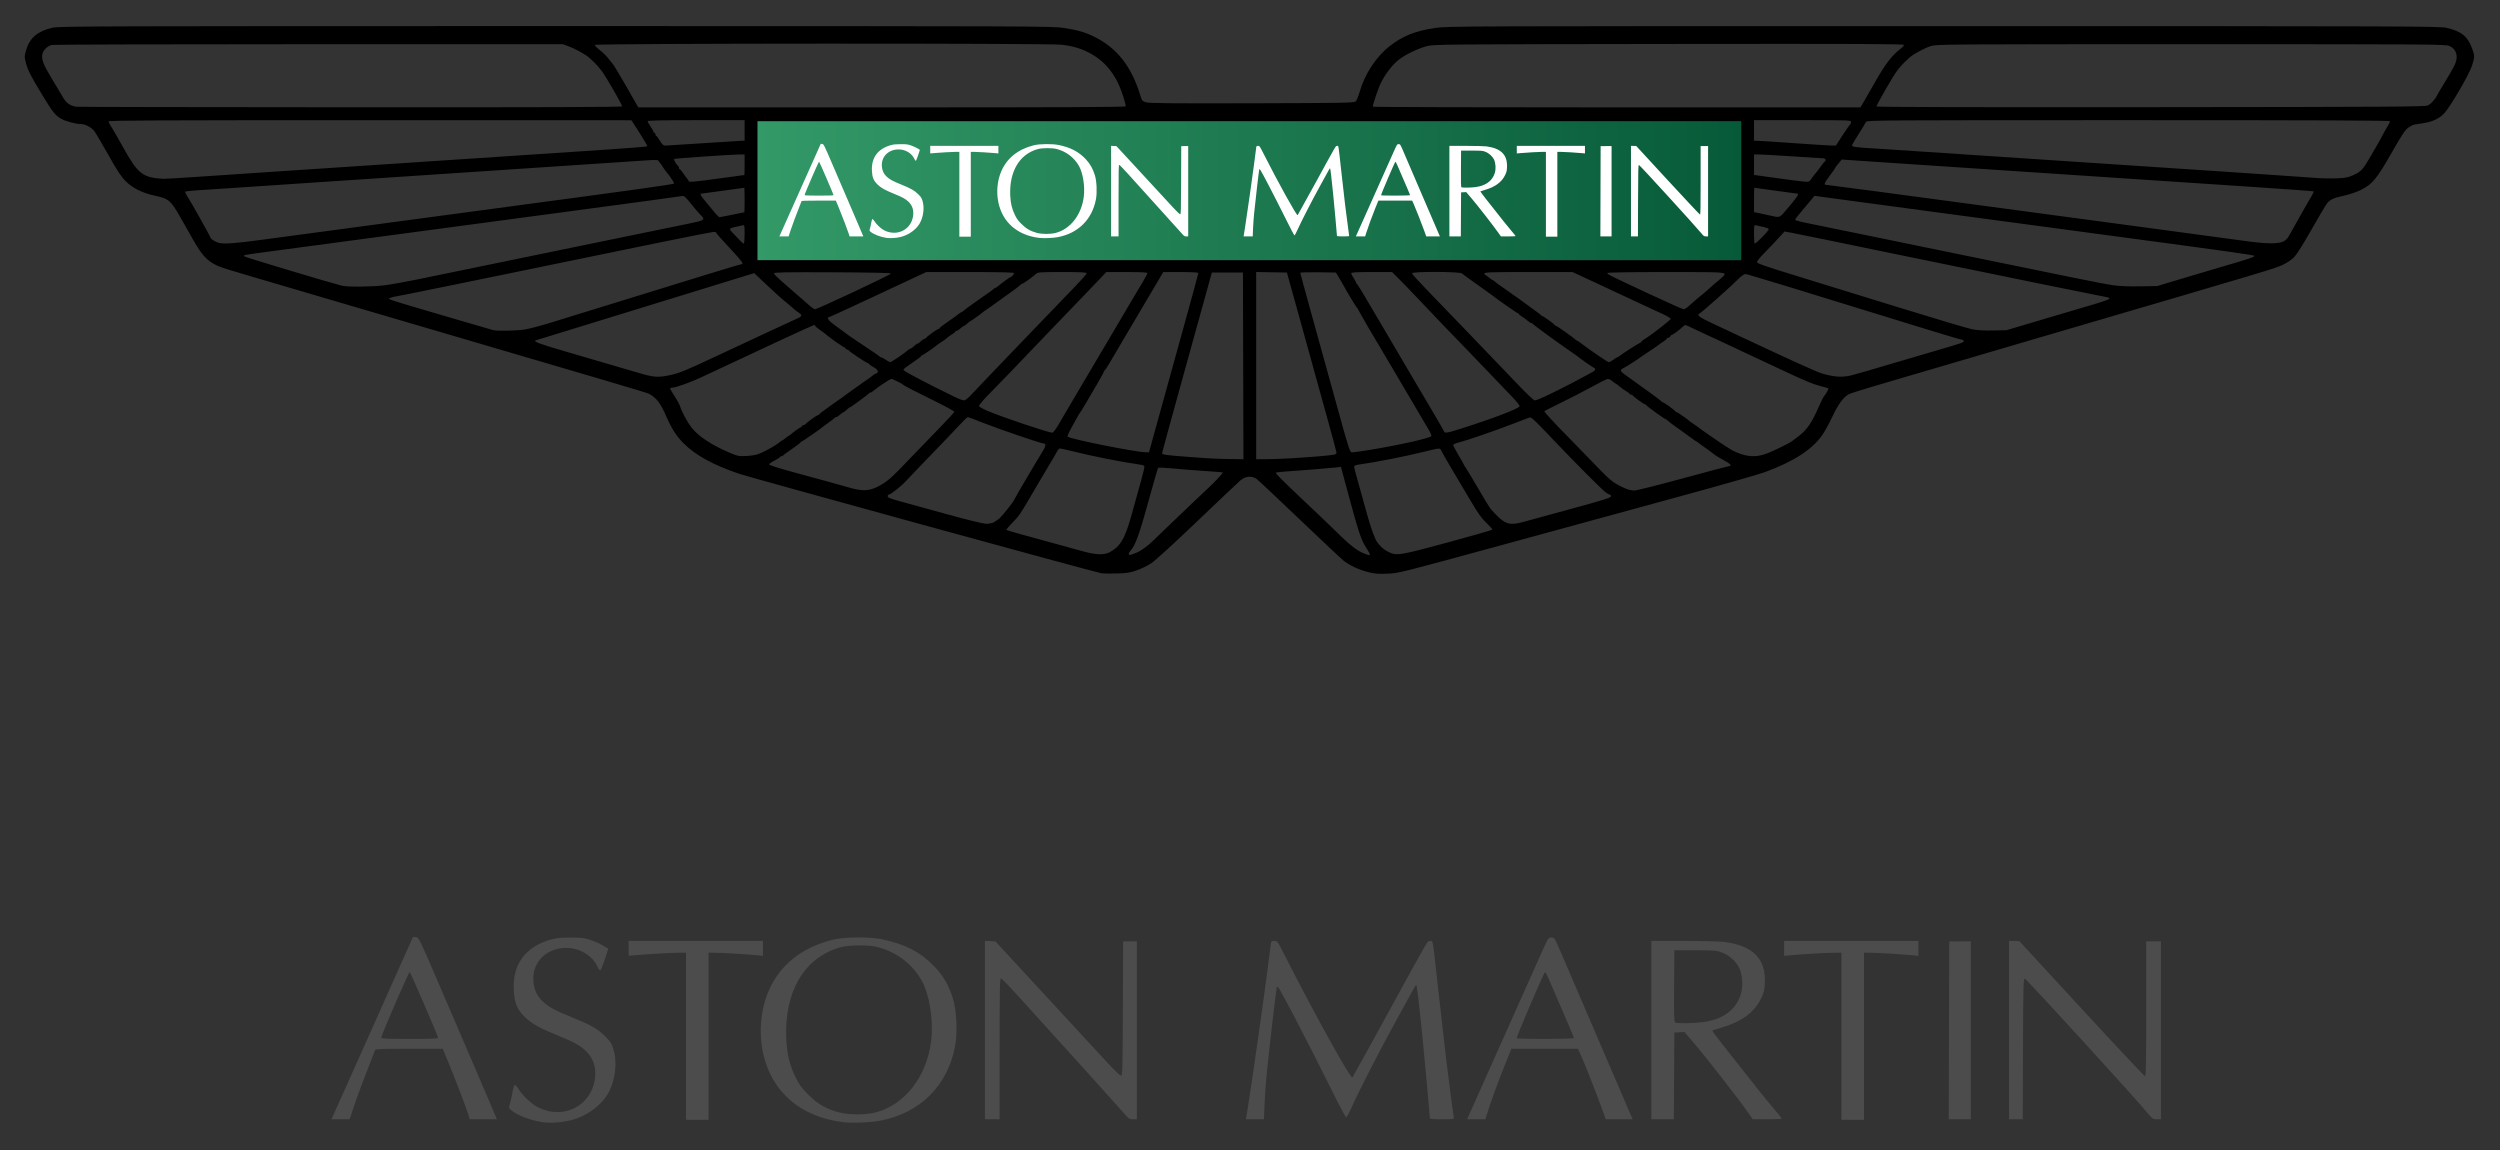 <?xml version="1.0" encoding="UTF-8" standalone="no"?>
<!-- Created with Inkscape (http://www.inkscape.org/) -->
<svg
   xmlns:dc="http://purl.org/dc/elements/1.1/"
   xmlns:cc="http://web.resource.org/cc/"
   xmlns:rdf="http://www.w3.org/1999/02/22-rdf-syntax-ns#"
   xmlns:svg="http://www.w3.org/2000/svg"
   xmlns="http://www.w3.org/2000/svg"
   xmlns:xlink="http://www.w3.org/1999/xlink"
   xmlns:sodipodi="http://sodipodi.sourceforge.net/DTD/sodipodi-0.dtd"
   xmlns:inkscape="http://www.inkscape.org/namespaces/inkscape"
   width="750"
   height="345"
   id="svg2"
   sodipodi:version="0.32"
   inkscape:version="0.44.1"
   sodipodi:docbase="C:\work"
   sodipodi:docname="astonmartinlogo.svg"
   version="1.0">
  <rect width="100%" height="100%" fill="#333333" stroke="none"/>
  <defs
     id="defs4">
    <linearGradient
       id="linearGradient2802">
      <stop
         style="stop-color:#339967;stop-opacity:1;"
         offset="0"
         id="stop2804" />
      <stop
         style="stop-color:#075a39;stop-opacity:1;"
         offset="1"
         id="stop2806" />
    </linearGradient>
    <linearGradient
       inkscape:collect="always"
       xlink:href="#linearGradient2802"
       id="linearGradient2836"
       gradientUnits="userSpaceOnUse"
       gradientTransform="translate(0,2)"
       x1="-104.125"
       y1="39.781"
       x2="899.875"
       y2="39.781" />
  </defs>
  <sodipodi:namedview
     id="base"
     pagecolor="#ffffff"
     bordercolor="#666666"
     borderopacity="1.0"
     gridtolerance="10000"
     guidetolerance="10"
     objecttolerance="10"
     inkscape:pageopacity="0.0"
     inkscape:pageshadow="2"
     inkscape:zoom="1.6059788"
     inkscape:cx="372.04724"
     inkscape:cy="186.95052"
     inkscape:document-units="px"
     inkscape:current-layer="layer1"
     inkscape:window-width="1280"
     inkscape:window-height="998"
     inkscape:window-x="1596"
     inkscape:window-y="-4"
     width="750px"
     height="345px" />
  <g
     inkscape:label="Layer 1"
     inkscape:groupmode="layer"
     id="layer1"
     transform="translate(-5.131,-359.466)">
    <g
       id="g2830"
       transform="matrix(0.294,0,0,0.294,262.946,404.4)">
      <path
         id="rect1906"
         d="M -104.125,-29.219 L -104.125,41.781 L -104.125,112.781 L 397.875,112.781 L 899.875,112.781 L 899.875,41.781 L 899.875,-29.219 L 397.875,-29.219 L -104.125,-29.219 z "
         style="fill:url(#linearGradient2836);fill-opacity:1;fill-rule:nonzero;stroke:none;stroke-width:1.7;stroke-linecap:round;stroke-linejoin:miter;stroke-miterlimit:4;stroke-dasharray:none;stroke-dashoffset:0;stroke-opacity:1" />
      <path
         id="path1882"
         d="M 246.888,432.111 C 236.686,430.076 -110.848,334.639 -122.612,330.641 C -149.226,321.597 -167.136,311.783 -179.387,299.532 C -186.686,292.233 -191.674,284.429 -197.233,271.614 C -202.875,258.605 -207.25,252.949 -214.765,248.95 C -216.786,247.874 -258.05,235.654 -419.612,188.285 C -456.462,177.481 -500.337,164.603 -517.112,159.668 C -533.887,154.732 -558.187,147.587 -571.112,143.789 C -655.487,118.994 -651.055,120.37 -658.101,116.776 C -665.81,112.843 -671.562,106.368 -679.053,93.188 C -682.935,86.358 -689.315,75.134 -693.231,68.246 C -702.575,51.808 -704.943,49.786 -718.087,47.018 C -731.512,44.19 -741.334,39.369 -748.766,31.958 C -753.365,27.373 -757.172,21.572 -766.612,4.77 C -773.212,-6.978 -779.681,-17.878 -780.988,-19.453 C -784.035,-23.128 -790.119,-26.226 -794.322,-26.244 C -799.615,-26.268 -810.256,-29.123 -814.598,-31.684 C -820.69,-35.277 -823.133,-38.358 -833.662,-55.73 C -845.834,-75.811 -848.55,-81.158 -850.567,-89.007 C -852.107,-94.996 -852.087,-95.596 -850.146,-102.117 C -846.522,-114.284 -838.179,-121.251 -823.239,-124.585 C -816.45,-126.1 -775.843,-126.229 -309.739,-126.219 C 187.85,-126.209 196.602,-126.175 209.08,-124.249 C 222.908,-122.115 230.878,-119.766 240.287,-115.051 C 263.054,-103.643 277.739,-84.82 286.567,-55.73 C 288.246,-50.198 288.691,-49.632 292.285,-48.458 C 295.361,-47.453 318.161,-47.242 400.5,-47.457 C 497.277,-47.71 504.941,-47.853 506.523,-49.436 C 507.461,-50.374 509.297,-54.874 510.602,-59.436 C 515.724,-77.332 527.328,-94.983 541.012,-105.69 C 554.383,-116.152 567.113,-121.255 587.388,-124.28 C 600.124,-126.181 610.653,-126.22 1106.388,-126.191 C 1588.986,-126.163 1612.735,-126.079 1619.888,-124.372 C 1634.849,-120.803 1641.148,-115.674 1645.599,-103.434 C 1648.445,-95.608 1648.44,-95.043 1645.447,-85.618 C 1642.758,-77.152 1624.225,-45.237 1617.603,-37.668 C 1612.778,-32.154 1605.397,-28.579 1595.888,-27.151 C 1591.763,-26.531 1587.461,-25.858 1586.328,-25.655 C 1585.194,-25.453 1582.494,-23.999 1580.328,-22.426 C 1577.197,-20.153 1573.72,-14.879 1563.388,3.273 C 1548.255,29.86 1543.711,35.318 1531.888,41.111 C 1527.76,43.133 1520.178,45.696 1515.023,46.811 C 1504.26,49.14 1501.081,50.564 1497.716,54.563 C 1496.39,56.139 1489.249,68.144 1481.847,81.241 C 1473.666,95.716 1466.714,106.786 1464.119,109.471 C 1461.588,112.089 1456.904,115.275 1452.619,117.293 C 1444.051,121.329 1447.037,120.436 1201.888,192.277 C 1148.845,207.821 1082.592,227.29 1036.388,240.91 C 1023.188,244.801 1011.263,248.575 1009.888,249.297 C 1004.176,252.296 998.993,259.286 992.922,272.175 C 989.578,279.272 984.848,287.875 982.409,291.293 C 971.769,306.204 953.691,317.873 924.247,328.838 C 918.275,331.062 879.863,342.043 838.888,353.24 C 797.913,364.438 716.238,386.76 657.388,402.846 C 551.236,431.861 550.296,432.097 538.819,432.549 C 529.382,432.92 525.756,432.626 519.152,430.956 C 510.026,428.649 500.379,424.182 494.282,419.443 C 492.024,417.687 471.814,398.705 449.371,377.26 C 426.928,355.816 407.201,337.258 405.533,336.02 C 400.772,332.489 394.123,332.896 389.191,337.02 C 387.053,338.808 367.188,357.595 345.046,378.77 C 321.134,401.638 301.97,419.144 297.848,421.884 C 294.031,424.422 287.191,427.757 282.648,429.295 C 275.63,431.671 272.508,432.131 261.888,432.351 C 255.013,432.493 248.263,432.385 246.888,432.111 z M 282.627,411.206 C 287.488,409.218 294.421,404.184 300.239,398.419 C 303.096,395.587 310.598,388.355 316.911,382.347 C 323.223,376.338 333.338,366.661 339.388,360.842 C 345.438,355.022 352.413,348.44 354.888,346.215 C 361.34,340.414 371.284,329.833 370.768,329.317 C 370.527,329.076 362.468,328.387 352.859,327.786 C 343.25,327.185 328.656,326.04 320.428,325.242 C 312.199,324.444 305.172,324.124 304.812,324.531 C 304.451,324.938 300.019,340.345 294.963,358.77 C 286.06,391.213 281.662,403.447 277.022,408.673 C 275.848,409.995 274.888,411.713 274.888,412.491 C 274.888,413.995 276.435,413.738 282.627,411.206 z M 520.888,412.755 C 520.888,412.196 519.342,409.384 517.451,406.505 C 511.68,397.715 509.821,392.001 495.792,339.925 L 491.388,323.58 L 486.388,324.168 C 480.68,324.84 449.179,327.366 434.638,328.319 C 429.276,328.67 424.893,329.252 424.898,329.614 C 424.914,330.616 433.106,338.832 449.485,354.27 C 465.744,369.596 482.626,385.733 492.744,395.622 C 501.408,404.089 508.726,409.511 514.576,411.796 C 520.231,414.006 520.888,414.106 520.888,412.755 z M 255.639,410.52 C 266.311,404.614 270.788,397.106 277.254,374.27 C 286.456,341.774 290.888,325.309 290.888,323.623 C 290.888,322.32 289.716,321.727 286.138,321.221 C 267.332,318.561 238.652,312.885 217.697,307.676 C 211.266,306.078 205.387,304.77 204.632,304.77 C 203.877,304.77 202.503,306.233 201.58,308.02 C 200.656,309.808 199.473,311.945 198.95,312.77 C 198.428,313.595 195.475,318.545 192.388,323.77 C 189.301,328.995 186.372,333.945 185.878,334.77 C 185.384,335.595 180.49,343.92 175.002,353.27 C 163.6,372.698 163.385,373.005 155.638,381.099 C 152.476,384.403 149.888,387.37 149.888,387.694 C 149.888,388.017 156.301,390.024 164.138,392.155 C 189.032,398.922 217.041,406.613 227.888,409.661 C 241.278,413.423 249.911,413.69 255.639,410.52 z M 600.638,400.613 C 625.526,393.881 645.888,387.99 645.888,387.524 C 645.888,387.057 643.714,384.559 641.056,381.972 C 634.5,375.593 631.474,371.399 622.874,356.77 C 618.832,349.895 610.831,336.395 605.094,326.77 C 599.356,317.145 594.274,308.258 593.8,307.02 C 592.704,304.159 592.133,304.183 578.08,307.676 C 557.125,312.885 528.444,318.561 509.638,321.221 C 506.478,321.668 504.888,322.375 504.888,323.335 C 504.888,324.705 506.122,329.275 517.737,370.933 C 522.26,387.156 526.152,397.74 528.789,400.987 C 532.803,405.93 534.987,407.805 539.388,410.086 C 548.041,414.57 550.386,414.208 600.638,400.613 z M 137.027,380.198 C 138.699,379.334 141.433,377.421 143.102,375.948 C 146.159,373.251 157.888,358.428 157.888,357.261 C 157.888,356.662 181.039,317.268 187.024,307.683 C 190.258,302.502 190.673,299.77 188.226,299.77 C 185.545,299.77 140.63,284.429 125.513,278.35 C 117.881,275.281 111.199,272.77 110.663,272.77 C 110.128,272.77 106.472,276.242 102.539,280.485 C 95.962,287.58 88.067,295.822 60.186,324.702 C 54.574,330.515 48.724,336.672 47.186,338.385 C 43.04,343.001 32.001,351.77 30.336,351.77 C 29.54,351.77 28.888,352.56 28.888,353.526 C 28.888,354.933 31.617,356.025 42.638,359.031 C 50.201,361.093 71.688,367.002 90.388,372.163 C 109.18,377.35 126.535,381.597 129.188,381.659 C 131.828,381.72 135.355,381.063 137.027,380.198 z M 676.888,379.913 C 680.463,378.923 702.176,372.985 725.138,366.717 C 760.184,357.151 766.888,355.036 766.888,353.546 C 766.888,352.569 766.326,351.764 765.638,351.757 C 764.951,351.749 763.056,350.737 761.428,349.507 C 757.432,346.488 728.75,317.738 710.888,298.848 C 689.762,276.505 685.659,272.589 683.921,273.11 C 683.078,273.362 675.188,276.38 666.388,279.817 C 649.474,286.422 619.95,296.574 611.138,298.814 C 608.251,299.548 605.888,300.649 605.888,301.261 C 605.888,301.872 608.363,306.561 611.388,311.681 C 614.413,316.8 616.888,321.182 616.888,321.42 C 616.888,321.657 617.746,323.071 618.793,324.561 C 619.841,326.051 625.457,335.37 631.274,345.27 C 643.776,366.551 643.181,365.661 648.888,371.644 C 658.828,382.065 663.805,383.534 676.888,379.913 z M 17.383,344.401 C 24.916,340.953 31.639,335.778 40.236,326.812 C 58.576,307.686 71.446,294.362 83.638,281.878 C 90.926,274.416 96.88,267.851 96.871,267.29 C 96.862,266.729 87.974,261.884 77.121,256.523 C 54.36,245.28 45.597,240.759 44.88,239.888 C 44.014,238.837 33.954,233.77 32.732,233.77 C 31.398,233.77 18.637,242.188 14.919,245.52 C 13.538,246.758 11.879,247.77 11.232,247.77 C 10.584,247.77 9.905,248.118 9.721,248.542 C 9.328,249.453 -8.775,262.77 -9.62,262.77 C -9.939,262.77 -11.412,263.895 -12.895,265.27 C -14.378,266.645 -15.91,267.77 -16.3,267.77 C -16.69,267.77 -18.223,268.895 -19.706,270.27 C -21.19,271.645 -22.976,272.77 -23.675,272.77 C -24.373,272.77 -25.095,273.126 -25.279,273.56 C -25.462,273.995 -27.862,275.907 -30.612,277.81 C -33.362,279.713 -35.837,281.517 -36.112,281.819 C -37.567,283.414 -58.271,297.77 -59.117,297.77 C -59.664,297.77 -60.112,298.139 -60.112,298.589 C -60.112,299.039 -64.049,302.077 -68.862,305.339 C -73.674,308.601 -77.762,311.608 -77.945,312.02 C -78.129,312.433 -78.916,312.77 -79.695,312.77 C -80.474,312.77 -81.112,313.126 -81.112,313.561 C -81.112,313.996 -83.587,315.606 -86.612,317.137 C -89.637,318.669 -92.112,320.456 -92.112,321.108 C -92.112,321.812 -81.052,325.29 -64.862,329.678 C -31.781,338.642 -23.678,340.875 -10.112,344.761 C 2.425,348.352 8.94,348.267 17.383,344.401 z M 840.328,335.27 C 865.559,328.395 886.806,322.77 887.545,322.77 C 890.928,322.77 888.245,319.944 881.634,316.542 C 877.649,314.492 873.256,311.792 871.873,310.542 C 870.489,309.293 866.704,306.478 863.461,304.287 C 860.218,302.096 857.067,299.806 856.459,299.198 C 855.85,298.589 854.86,297.907 854.258,297.681 C 853.655,297.455 851.863,296.266 850.275,295.039 C 848.687,293.812 843.113,289.782 837.888,286.084 C 828.315,279.308 826.968,278.301 824.425,276.02 C 823.658,275.333 822.798,274.77 822.514,274.77 C 821.557,274.77 803.392,261.632 803.055,260.696 C 802.871,260.187 802.29,259.77 801.762,259.77 C 800.622,259.77 789.536,251.755 789.055,250.583 C 788.871,250.136 788.084,249.77 787.305,249.77 C 786.526,249.77 785.888,249.423 785.888,248.998 C 785.888,248.573 784.426,247.433 782.638,246.466 C 780.851,245.498 777.865,243.371 776.003,241.738 C 774.141,240.106 772.341,238.77 772.003,238.769 C 771.665,238.768 770.081,237.643 768.483,236.269 C 766.885,234.895 764.785,233.77 763.818,233.77 C 762.85,233.77 755.339,237.483 747.127,242.02 C 738.915,246.558 724.724,253.87 715.591,258.27 C 706.458,262.67 698.964,266.54 698.937,266.87 C 698.873,267.651 711.089,280.869 721.905,291.723 C 726.59,296.424 738.434,308.606 748.227,318.793 C 765.763,337.037 767.71,338.703 777.125,343.515 C 783.08,346.559 786.444,347.575 790.922,347.684 C 792.865,347.732 815.098,342.145 840.328,335.27 z M 391.643,220.52 L 391.388,125.27 L 375.521,125.27 L 359.653,125.27 L 352.746,150.27 C 348.947,164.02 337.525,205.243 327.363,241.877 C 317.202,278.51 308.888,308.949 308.888,309.518 C 308.888,311.116 311.841,311.555 333.888,313.23 C 358.907,315.13 362.973,315.341 379.143,315.581 L 391.898,315.77 L 391.643,220.52 z M 440.888,314.777 C 460.034,313.636 480.185,311.951 484.138,311.161 C 485.651,310.859 486.888,309.979 486.888,309.206 C 486.888,308.432 482.783,293.056 477.766,275.035 C 472.748,257.014 467.849,239.345 466.878,235.77 C 465.907,232.195 461.926,217.795 458.03,203.77 C 454.135,189.745 447.644,166.345 443.605,151.77 L 436.261,125.27 L 420.575,124.995 L 404.888,124.719 L 404.888,220.245 L 404.888,315.77 L 414.638,315.766 C 420.001,315.763 431.813,315.318 440.888,314.777 z M -101.112,309.693 C -94.508,306.881 -84.357,301.075 -81.673,298.576 C -80.607,297.583 -79.44,296.77 -79.079,296.77 C -78.718,296.77 -77.115,295.646 -75.517,294.271 C -73.919,292.897 -72.335,291.772 -71.997,291.771 C -71.659,291.771 -69.859,290.435 -67.997,288.802 C -66.135,287.17 -63.149,285.042 -61.362,284.075 C -59.574,283.107 -58.112,281.968 -58.112,281.543 C -58.112,281.118 -57.474,280.77 -56.695,280.77 C -55.916,280.77 -55.129,280.405 -54.945,279.958 C -54.464,278.785 -43.378,270.77 -42.238,270.77 C -41.71,270.77 -41.129,270.386 -40.945,269.916 C -40.762,269.446 -37.012,266.529 -32.612,263.433 C -28.212,260.338 -24.15,257.424 -23.586,256.957 C -23.022,256.491 -21.222,255.256 -19.586,254.213 C -17.95,253.17 -16.387,252.049 -16.112,251.723 C -15.837,251.396 -11.337,248.122 -6.112,244.448 C -0.887,240.773 3.85,237.394 4.414,236.938 C 4.978,236.483 6.778,235.25 8.414,234.198 C 10.05,233.147 12.255,231.5 13.314,230.54 C 14.374,229.579 16.061,228.533 17.064,228.214 C 20.275,227.195 19.089,224.338 14.388,221.77 C 11.913,220.418 9.888,218.965 9.888,218.541 C 9.888,218.117 9.4,217.77 8.803,217.77 C 7.48,217.77 -10.477,205.813 -10.945,204.62 C -11.129,204.153 -11.916,203.77 -12.695,203.77 C -13.474,203.77 -14.112,203.32 -14.112,202.77 C -14.112,202.22 -14.534,201.77 -15.051,201.77 C -15.924,201.77 -28.65,192.968 -32.481,189.715 C -35.871,186.835 -36.681,186.223 -40.862,183.384 C -43.199,181.797 -45.112,180.109 -45.112,179.634 C -45.112,179.159 -45.598,178.77 -46.193,178.77 C -47.063,178.77 -106.973,206.55 -161.524,232.248 C -172.192,237.273 -187.596,242.77 -191.009,242.77 C -192.166,242.77 -193.112,243.154 -193.112,243.622 C -193.112,244.09 -191.096,247.542 -188.633,251.293 C -186.17,255.043 -183.632,259.723 -182.995,261.691 C -180.97,267.944 -175.432,278.186 -171.142,283.613 C -164.178,292.423 -150.473,301.463 -132.647,309.005 C -124.1,312.621 -123.152,312.806 -115.112,312.431 C -109.129,312.152 -104.983,311.341 -101.112,309.693 z M 926.612,309.686 C 933.82,306.827 949.085,299.345 951.388,297.543 C 951.938,297.113 955.088,294.73 958.388,292.249 C 966.709,285.992 971.71,278.783 978.523,263.226 C 981.073,257.405 983.685,252.109 984.329,251.457 C 986.071,249.692 989.351,243.885 988.836,243.479 C 988.589,243.284 984.693,242.159 980.177,240.978 C 972.507,238.972 965.399,235.985 940.388,224.256 C 934.888,221.677 920.488,214.934 908.388,209.272 C 896.288,203.609 881.054,196.455 874.535,193.374 C 868.016,190.292 862.519,187.77 862.32,187.77 C 862.12,187.77 857.827,185.745 852.78,183.27 C 847.732,180.795 843.234,178.77 842.784,178.77 C 842.334,178.77 841.161,179.583 840.177,180.575 C 837.231,183.548 830.173,188.77 829.101,188.77 C 828.552,188.77 827.843,189.445 827.527,190.27 C 827.21,191.095 826.262,191.77 825.42,191.77 C 824.577,191.77 823.888,192.184 823.888,192.689 C 823.888,193.194 822.201,194.64 820.138,195.901 C 818.076,197.163 815.897,198.671 815.297,199.252 C 814.697,199.834 810.422,202.769 805.797,205.775 C 801.172,208.781 797.163,211.49 796.888,211.796 C 795.933,212.856 781.871,221.821 779.387,222.953 C 775.878,224.552 776.253,225.934 781.138,229.405 C 802.273,244.423 818.446,256.277 818.721,256.952 C 818.905,257.402 819.487,257.77 820.014,257.77 C 821.095,257.77 832.205,265.858 832.721,267.02 C 832.905,267.433 833.487,267.77 834.014,267.77 C 834.877,267.77 845.665,275.273 846.888,276.723 C 847.163,277.05 848.726,278.17 850.362,279.213 C 851.998,280.256 853.798,281.489 854.362,281.952 C 859.204,285.926 886.457,304.527 890.388,306.541 C 904.141,313.586 914.51,314.486 926.612,309.686 z M 303.867,278.52 C 308.466,261.883 313.223,244.67 314.437,240.27 C 315.651,235.87 323.224,208.535 331.266,179.526 C 339.308,150.516 345.888,126.329 345.888,125.776 C 345.888,125.139 339.321,124.77 327.996,124.77 L 310.103,124.77 L 296.336,148.02 C 275.111,183.864 267.551,196.657 265.558,200.104 C 256.196,216.294 251.315,224.324 250.663,224.604 C 250.237,224.787 249.888,225.291 249.888,225.724 C 249.888,226.157 247.028,231.407 243.533,237.391 C 240.038,243.374 234.547,252.77 231.331,258.27 C 228.116,263.77 225.193,268.495 224.836,268.77 C 224.48,269.045 224.008,269.724 223.788,270.278 C 223.568,270.833 220.738,275.922 217.498,281.589 C 214.158,287.432 211.994,292.249 212.498,292.718 C 215.162,295.194 280.371,308.273 291.946,308.653 L 295.504,308.77 L 303.867,278.52 z M 520.423,306.313 C 550.665,301.346 582.807,294.145 583.567,292.166 C 584.017,290.992 583.061,289.092 576.493,278.111 C 573.668,273.388 564.008,256.995 549.184,231.77 C 545.144,224.895 541.431,218.595 540.933,217.77 C 528.34,196.893 508.888,163.567 508.888,162.869 C 508.888,162.356 508.534,161.787 508.101,161.604 C 507.375,161.296 498.049,145.941 493.626,137.77 C 492.584,135.845 490.5,132.245 488.995,129.77 L 486.258,125.27 L 468.073,124.998 C 458.071,124.848 449.888,125.091 449.888,125.538 C 449.888,125.985 454.818,144.107 460.843,165.81 C 466.868,187.513 478.23,228.554 486.093,257.012 C 500.165,307.947 500.428,308.754 502.923,308.762 C 504.317,308.767 512.192,307.664 520.423,306.313 z M 203.168,280.492 C 205.797,275.97 208.356,271.595 208.854,270.77 C 209.352,269.945 213.321,263.195 217.673,255.77 C 227.227,239.473 250.461,200.147 254.489,193.455 C 258.279,187.161 264.986,175.797 272.224,163.412 C 273.234,161.684 276.065,156.895 278.517,152.77 C 280.968,148.645 283.366,144.595 283.844,143.77 C 284.323,142.945 286.779,138.834 289.301,134.634 C 291.824,130.434 293.888,126.497 293.888,125.884 C 293.888,125.101 287.658,124.77 272.904,124.77 L 251.92,124.77 L 243.654,133.503 C 239.108,138.307 230.595,147.194 224.738,153.253 C 218.88,159.313 208.305,170.302 201.238,177.675 C 194.17,185.048 182.763,196.948 175.888,204.119 C 169.013,211.291 158.663,222.104 152.888,228.148 C 147.113,234.193 137.75,243.819 132.082,249.541 C 126.323,255.352 121.91,260.615 122.082,261.464 C 122.255,262.325 126.512,264.688 131.888,266.907 C 148.178,273.631 192.981,288.65 196.888,288.696 C 197.722,288.706 200.512,285.062 203.168,280.492 z M 614.456,284.36 C 646.819,274.116 673.218,264.012 673.663,261.699 C 673.823,260.868 670.452,256.587 666.171,252.185 C 661.89,247.782 651.413,236.849 642.888,227.888 C 634.363,218.928 623.563,207.682 618.888,202.897 C 606.113,189.82 588.149,171.083 571.388,153.351 C 563.138,144.623 553.506,134.622 549.984,131.126 L 543.581,124.77 L 522.734,124.77 C 506.567,124.77 501.888,125.055 501.888,126.038 C 501.888,126.735 503.013,128.962 504.388,130.985 C 505.763,133.009 506.888,135.101 506.888,135.634 C 506.888,136.167 507.242,136.754 507.675,136.937 C 508.109,137.12 511.102,141.77 514.327,147.27 C 523.243,162.473 528.814,171.919 537.92,187.27 C 542.487,194.97 547.161,202.914 548.306,204.923 C 549.451,206.931 552.487,212.106 555.052,216.423 C 557.618,220.739 560.543,225.712 561.552,227.474 C 562.562,229.236 570.673,242.961 579.577,257.974 C 588.481,272.987 596.067,286.058 596.434,287.02 C 597.385,289.512 598.877,289.291 614.456,284.36 z M 114.082,250.021 C 117,246.859 124.563,238.898 130.888,232.33 C 143.89,218.828 156.954,205.21 175.012,186.333 C 190.55,170.091 205.396,154.678 220.295,139.322 C 226.671,132.75 231.888,126.788 231.888,126.072 C 231.888,125.038 226.784,124.77 207.077,124.77 C 184.603,124.77 182.083,124.939 180.327,126.564 C 176.964,129.676 167.015,136.77 166.014,136.77 C 165.487,136.77 164.905,137.111 164.721,137.528 C 164.388,138.285 154.568,145.568 141.388,154.831 C 137.538,157.537 133.926,160.129 133.362,160.591 C 132.798,161.053 130.998,162.284 129.362,163.327 C 127.726,164.371 126.163,165.491 125.888,165.817 C 124.977,166.897 113.985,174.77 113.387,174.77 C 113.065,174.77 111.588,175.895 110.105,177.27 C 108.622,178.645 107.047,179.77 106.605,179.77 C 106.163,179.77 104.588,180.895 103.105,182.27 C 101.622,183.645 99.842,184.77 99.148,184.77 C 98.455,184.77 97.888,185.123 97.888,185.555 C 97.888,185.986 96.426,187.201 94.638,188.255 C 92.851,189.308 90.488,191.01 89.388,192.036 C 88.288,193.063 85.813,194.862 83.888,196.034 C 81.963,197.206 80.163,198.417 79.888,198.725 C 78.527,200.249 64.717,209.77 63.867,209.77 C 63.329,209.77 62.888,210.153 62.888,210.621 C 62.888,211.088 58.867,214.126 53.951,217.371 C 49.036,220.615 44.986,223.739 44.951,224.312 C 44.917,224.885 47.251,226.579 50.138,228.078 C 53.026,229.576 57.863,232.177 60.888,233.857 C 66.057,236.728 83.26,245.393 97.888,252.495 C 101.463,254.23 105.375,255.677 106.582,255.71 C 108.014,255.749 110.615,253.777 114.082,250.021 z M 698.616,252.176 C 708.425,247.64 727.111,238.186 736.888,232.812 C 741.013,230.544 745.851,227.949 747.638,227.045 C 751.076,225.305 751.843,223.351 749.447,222.431 C 748.117,221.921 734.023,212.028 732.888,210.808 C 732.613,210.512 728.788,207.819 724.388,204.823 C 712.153,196.493 687.43,178.434 687.055,177.553 C 686.871,177.123 686.192,176.77 685.545,176.77 C 684.897,176.77 683.247,175.735 681.878,174.469 C 680.509,173.203 677.926,171.306 676.138,170.253 C 674.351,169.201 672.888,167.986 672.888,167.555 C 672.888,167.123 672.435,166.77 671.881,166.77 C 671.111,166.77 650.414,152.274 644.388,147.514 C 643.838,147.079 637.313,142.42 629.888,137.161 C 622.463,131.901 615.678,126.961 614.809,126.184 C 612.628,124.23 563.884,124.074 563.896,126.02 C 563.9,126.708 570.017,133.57 577.489,141.27 C 590.786,154.974 599.66,164.177 624.888,190.43 C 651.868,218.506 658.91,225.853 672.888,240.507 C 680.863,248.868 688.166,255.722 689.116,255.739 C 690.067,255.756 694.342,254.153 698.616,252.176 z M -194.382,230.191 C -183.598,227.964 -178.667,225.947 -142.612,209.022 C -109.513,193.485 -69.399,174.819 -62.888,171.925 C -58.43,169.944 -58.186,168.593 -61.862,166.241 C -63.374,165.274 -65.366,163.759 -66.288,162.876 C -67.21,161.993 -69.881,159.695 -72.222,157.77 C -81.263,150.338 -85.891,146.165 -101.976,130.942 L -107.34,125.866 L -217.976,159.917 C -278.826,178.646 -329.254,194.166 -330.039,194.406 C -333.51,195.47 -327.16,197.878 -300.112,205.756 C -272.565,213.779 -251.846,219.843 -224.612,227.852 C -210.091,232.123 -205.467,232.481 -194.382,230.191 z M 1013.388,229.87 C 1017.238,228.843 1024.213,226.866 1028.888,225.477 C 1041.481,221.735 1086.536,208.475 1100.888,204.287 C 1125.203,197.192 1126.888,196.601 1126.888,195.173 C 1126.888,194.401 1126.084,193.77 1125.1,193.77 C 1124.117,193.77 1109.604,189.531 1092.85,184.35 C 963.154,144.245 905.856,126.77 904.044,126.77 C 902.827,126.77 899.691,129.004 896.659,132.03 C 893.76,134.923 888.688,139.706 885.388,142.66 C 882.088,145.613 877.329,149.884 874.812,152.15 C 866.559,159.579 858.72,166.255 857.291,167.07 C 854.197,168.834 856.506,170.589 870.638,177.218 C 878.751,181.023 890.563,186.57 896.888,189.545 C 947.643,213.417 977.277,226.872 982.219,228.288 C 995.464,232.084 1003.545,232.494 1013.388,229.87 z M 39.361,212.02 C 43.211,209.408 47.487,206.258 48.864,205.02 C 50.241,203.783 51.729,202.77 52.17,202.77 C 52.93,202.77 54.172,201.872 57.351,199.02 C 58.118,198.333 59.021,197.77 59.359,197.77 C 59.946,197.77 61.323,196.736 64.351,194.02 C 65.118,193.333 66.19,192.77 66.733,192.77 C 67.277,192.77 67.871,192.405 68.055,191.958 C 68.556,190.736 79.646,182.77 80.845,182.77 C 81.419,182.77 81.888,182.402 81.888,181.951 C 81.888,181.501 85.822,178.464 90.63,175.201 C 95.438,171.939 100.248,168.483 101.319,167.52 C 102.389,166.558 103.598,165.77 104.005,165.77 C 104.412,165.77 105.401,165.114 106.203,164.312 C 107.005,163.511 111.875,159.915 117.025,156.322 C 122.175,152.729 126.85,149.412 127.414,148.95 C 127.978,148.488 129.778,147.25 131.414,146.198 C 133.05,145.147 135.261,143.495 136.327,142.528 C 137.393,141.561 138.598,140.77 139.005,140.77 C 139.412,140.77 140.34,140.208 141.067,139.52 C 143.284,137.423 153.762,129.77 154.417,129.77 C 155.432,129.77 157.888,126.991 157.888,125.842 C 157.888,125.096 144.266,124.77 113.042,124.77 L 68.196,124.77 L 48.792,133.876 C 38.12,138.884 27.138,144.004 24.388,145.254 C 21.638,146.504 8.244,152.757 -5.377,159.149 C -18.998,165.541 -30.586,170.77 -31.127,170.77 C -33.164,170.77 -31.996,173.518 -28.862,176.101 C -27.074,177.575 -22.012,181.343 -17.612,184.477 C -13.212,187.61 -9.387,190.421 -9.112,190.724 C -8.837,191.027 -2.087,195.548 5.888,200.772 C 13.863,205.996 20.538,210.608 20.721,211.02 C 20.905,211.433 21.58,211.796 22.221,211.828 C 22.863,211.86 24.963,212.959 26.888,214.27 C 28.813,215.582 30.832,216.681 31.375,216.713 C 31.918,216.744 35.511,214.633 39.361,212.02 z M 769.299,214.27 C 771.102,212.895 772.891,211.77 773.275,211.77 C 773.659,211.77 774.516,211.316 775.18,210.76 C 777.935,208.455 796.143,196.77 796.98,196.77 C 797.48,196.77 797.888,196.417 797.888,195.986 C 797.888,195.554 799.126,194.469 800.638,193.574 C 807.186,189.698 827.885,173.698 827.848,172.541 C 827.826,171.842 824.114,169.586 819.598,167.526 C 815.083,165.467 806.213,161.365 799.888,158.411 C 793.563,155.456 781.863,149.994 773.888,146.273 C 765.913,142.552 755.563,137.715 750.888,135.525 C 746.213,133.334 739.069,130.019 735.013,128.156 L 727.638,124.77 L 682.763,124.77 C 643.541,124.77 637.888,124.959 637.888,126.27 C 637.888,127.095 638.226,127.771 638.638,127.771 C 639.051,127.772 640.696,128.897 642.294,130.271 C 643.892,131.646 645.494,132.77 645.855,132.77 C 646.216,132.77 647.384,133.558 648.45,134.52 C 649.516,135.483 653.089,138.109 656.389,140.356 C 663.898,145.47 684.217,159.992 684.888,160.725 C 685.163,161.025 687.638,162.827 690.388,164.73 C 693.138,166.633 695.538,168.546 695.721,168.98 C 695.905,169.415 696.487,169.77 697.014,169.77 C 698.095,169.77 709.205,177.858 709.721,179.02 C 709.905,179.433 710.483,179.77 711.007,179.77 C 711.892,179.77 729.781,192.424 730.888,193.834 C 731.163,194.184 731.889,194.65 732.501,194.87 C 733.113,195.09 734.913,196.273 736.501,197.499 C 745.089,204.127 763.569,216.745 764.705,216.757 C 765.429,216.764 767.497,215.645 769.299,214.27 z M -340.993,183.303 C -336.383,182.495 -326.087,179.833 -318.112,177.385 C -304.194,173.114 -238.344,152.797 -159.147,128.34 C -138.542,121.977 -121.071,116.77 -120.324,116.77 C -117.789,116.77 -119.593,114.056 -128.612,104.304 C -144.086,87.572 -146.103,85.291 -146.108,84.52 C -146.11,84.108 -147.266,83.77 -148.677,83.77 C -150.772,83.77 -232.64,100.349 -314.112,117.272 C -323.187,119.157 -338.262,122.263 -347.612,124.175 C -356.962,126.086 -388.856,132.627 -418.488,138.71 C -448.12,144.793 -472.954,149.77 -473.673,149.77 C -474.393,149.77 -476.248,150.252 -477.797,150.841 C -482.177,152.506 -488.167,150.503 -411.112,173.131 C -391.587,178.865 -374.712,183.777 -373.612,184.047 C -369.157,185.141 -348.845,184.678 -340.993,183.303 z M 1208.388,172.844 C 1229.288,166.645 1252.891,159.66 1260.838,157.322 C 1268.785,154.984 1275.452,152.579 1275.652,151.978 C 1275.853,151.377 1274.3,150.604 1272.202,150.261 C 1270.105,149.917 1242.963,144.456 1211.888,138.125 C 1160.75,127.705 1139.783,123.41 1077.888,110.672 C 1067.163,108.465 1049.838,104.904 1039.388,102.759 C 1028.938,100.613 1005.988,95.876 988.388,92.231 C 970.788,88.586 953.605,85.104 950.203,84.495 L 944.018,83.386 L 937.214,90.828 C 933.471,94.921 927.142,101.558 923.149,105.576 C 919.155,109.595 915.888,113.647 915.888,114.58 C 915.888,115.944 923.711,118.684 955.638,128.5 C 977.501,135.222 1025.313,149.971 1061.888,161.275 C 1098.463,172.58 1131.763,182.471 1135.888,183.256 C 1140.712,184.173 1148.206,184.581 1156.888,184.398 L 1170.388,184.115 L 1208.388,172.844 z M -5.742,145.01 C 15.086,135.253 32.186,126.82 32.258,126.27 C 32.343,125.616 11.743,125.181 -27.362,125.012 C -74.881,124.807 -87.112,125.012 -87.112,126.014 C -87.112,127.2 -84.389,129.806 -71.112,141.328 C -68.087,143.953 -64.712,146.894 -63.612,147.863 C -62.512,148.833 -59.812,151.181 -57.612,153.082 C -55.412,154.983 -52.037,157.927 -50.112,159.625 C -48.187,161.322 -45.937,162.72 -45.112,162.73 C -44.287,162.74 -26.571,154.766 -5.742,145.01 z M 845.1,160.52 C 850.806,155.394 859.049,148.346 860.661,147.214 C 861.611,146.548 864.413,144.117 866.888,141.814 C 869.363,139.51 873.413,135.994 875.888,133.999 C 878.363,132.005 880.951,129.701 881.638,128.88 C 885.116,124.728 885.712,124.77 823.447,124.77 C 785.508,124.77 763.786,125.127 763.398,125.755 C 762.709,126.87 763.528,127.279 807.388,147.735 C 824.988,155.944 840.11,162.685 840.992,162.715 C 841.874,162.745 843.723,161.758 845.1,160.52 z M -484.765,138.31 C -478.291,137.507 -463.233,134.83 -451.303,132.361 C -439.373,129.892 -420.612,126.027 -409.612,123.774 C -370.872,115.836 -350.494,111.639 -339.112,109.252 C -332.787,107.926 -318.612,105.004 -307.612,102.759 C -296.612,100.513 -279.062,96.908 -268.612,94.748 C -242.172,89.282 -189.341,78.432 -172.862,75.083 C -157.63,71.988 -156.955,71.427 -162.245,66.27 C -163.938,64.62 -168.293,59.532 -171.924,54.964 C -177.158,48.377 -178.948,46.761 -180.568,47.159 C -181.692,47.436 -230.087,54.015 -288.112,61.779 C -346.137,69.544 -399.912,76.752 -407.612,77.796 C -442.891,82.582 -560.026,98.249 -591.112,102.34 C -610.087,104.837 -626.25,107.095 -627.029,107.358 C -628.002,107.686 -628.123,108.159 -627.416,108.866 C -626.56,109.722 -539.291,135.945 -528.112,138.705 C -522.418,140.111 -497.448,139.883 -484.765,138.31 z M 1348.388,131.812 C 1361.588,127.836 1381.388,121.959 1392.388,118.753 C 1418.388,111.174 1423.393,109.481 1423.366,108.27 C 1423.347,107.414 1397.898,103.835 1271.388,86.9 C 1147.4,70.302 1045.675,56.644 1013.951,52.335 L 974.513,46.977 L 972.489,49.551 C 971.375,50.966 969.547,53.139 968.426,54.379 C 967.305,55.619 965.038,58.317 963.388,60.375 C 961.738,62.432 959.151,65.56 957.638,67.325 C 956.126,69.09 954.888,70.943 954.888,71.444 C 954.888,71.944 959.726,73.318 965.638,74.498 C 979.052,77.174 1016.965,84.946 1052.388,92.282 C 1067.238,95.357 1081.413,98.277 1083.888,98.77 C 1086.363,99.263 1103.688,102.816 1122.388,106.666 C 1238.886,130.649 1270.335,136.977 1279.315,138.241 C 1285.844,139.159 1295.545,139.55 1306.888,139.35 L 1324.388,139.042 L 1348.388,131.812 z M 899.888,41.77 L 899.888,-29.23 L 397.888,-29.23 L -104.112,-29.23 L -104.112,41.77 L -104.112,112.77 L 397.888,112.77 L 899.888,112.77 L 899.888,41.77 z M -609.555,91.817 C -580.955,87.91 -550.035,83.76 -397.612,63.365 C -220.608,39.681 -189.112,35.3 -189.112,34.361 C -189.112,33.237 -193.719,26.254 -196.428,23.27 C -197.427,22.17 -199.21,19.695 -200.391,17.77 C -201.571,15.845 -203.076,13.716 -203.735,13.038 C -204.394,12.36 -205.086,11.389 -205.273,10.88 C -205.48,10.313 -210.645,10.318 -218.612,10.894 C -228.946,11.642 -444.409,26.001 -554.612,33.287 C -604.573,36.59 -623.668,37.873 -643.612,39.264 C -655.162,40.07 -669.899,41.03 -676.362,41.397 C -682.824,41.764 -688.112,42.457 -688.112,42.938 C -688.112,43.42 -687.036,45.491 -685.721,47.542 C -681.608,53.954 -662.112,88.737 -662.112,89.661 C -662.112,90.808 -657.492,93.816 -654.198,94.815 C -648.91,96.417 -637.743,95.667 -609.555,91.817 z M -117.112,86.162 C -117.112,76.675 -117.141,76.561 -119.379,77.123 C -120.626,77.436 -124.001,78.197 -126.879,78.814 C -132.529,80.025 -133.061,80.761 -130.362,83.63 C -121.37,93.188 -118.737,95.77 -117.986,95.77 C -117.505,95.77 -117.112,91.447 -117.112,86.162 z M 918.388,91.904 C 924.28,86.246 927.888,82.083 927.888,80.943 C 927.888,80.389 925.533,79.431 922.656,78.814 C 919.778,78.197 916.403,77.436 915.156,77.123 C 912.917,76.561 912.888,76.675 912.888,86.162 C 912.888,91.447 913.226,95.765 913.638,95.758 C 914.051,95.751 916.188,94.017 918.388,91.904 z M 1453.553,93.315 C 1455.294,92.284 1457.215,90.502 1457.823,89.355 C 1458.431,88.208 1460.021,85.47 1461.357,83.27 C 1462.692,81.07 1464.208,78.37 1464.725,77.27 C 1465.588,75.434 1478.034,53.549 1482.461,46.085 C 1483.501,44.333 1484.134,42.692 1483.869,42.439 C 1483.605,42.187 1455.488,40.129 1421.388,37.868 C 1174.308,21.482 1081.922,15.34 1044.888,12.835 L 1002.388,9.961 L 1000.585,12.115 C 996.596,16.881 995.888,17.815 995.888,18.313 C 995.888,18.599 993.413,22.122 990.388,26.141 C 984.637,33.782 983.829,35.77 986.477,35.77 C 987.816,35.77 1065.269,46.054 1132.888,55.211 C 1173.057,60.65 1192.053,63.2 1289.888,76.29 C 1345.713,83.759 1400.613,91.172 1411.888,92.764 C 1435.745,96.133 1448.513,96.302 1453.553,93.315 z M -129.634,66.262 C -123.046,64.892 -117.534,63.77 -117.384,63.77 C -117.234,63.77 -117.112,58.145 -117.112,51.27 C -117.112,44.395 -117.28,38.77 -117.486,38.77 C -117.692,38.77 -127.48,40.119 -139.236,41.767 C -150.993,43.416 -160.949,44.766 -161.362,44.767 C -163.113,44.774 -161.749,47.092 -155.862,54.11 C -152.424,58.208 -148.296,63.182 -146.688,65.165 C -145.08,67.148 -143.28,68.767 -142.688,68.762 C -142.096,68.758 -136.222,67.633 -129.634,66.262 z M 943.521,64.02 C 956.054,49.606 959.47,44.776 957.138,44.767 C 956.726,44.766 946.769,43.416 935.013,41.767 C 923.256,40.119 913.469,38.77 913.263,38.77 C 913.057,38.77 912.888,44.363 912.888,51.199 L 912.888,63.628 L 918.638,64.787 C 921.801,65.425 926.863,66.532 929.888,67.247 C 938.525,69.291 939.045,69.168 943.521,64.02 z M -139.612,28.79 C -127.512,27.13 -117.499,25.771 -117.362,25.771 C -117.224,25.771 -117.112,21.045 -117.112,15.27 L -117.112,4.77 L -122.28,4.77 C -129.409,4.77 -188.498,8.823 -189.023,9.348 C -189.643,9.968 -186.831,15.133 -185.363,16.07 C -184.675,16.51 -184.112,17.522 -184.112,18.32 C -184.112,19.118 -183.774,19.773 -183.362,19.777 C -182.949,19.781 -181.487,21.468 -180.112,23.527 C -178.737,25.586 -176.824,28.143 -175.862,29.209 C -174.899,30.275 -174.112,31.578 -174.112,32.103 C -174.112,33.282 -168.253,32.719 -139.612,28.79 z M 971.116,30.02 C 972.028,28.508 973.813,26.135 975.081,24.748 C 976.35,23.361 978.945,19.986 980.848,17.248 C 982.751,14.51 984.663,12.12 985.098,11.937 C 986.629,11.291 985.866,8.77 984.138,8.764 C 983.176,8.76 969.113,7.863 952.888,6.77 C 936.663,5.677 921.026,4.78 918.138,4.777 L 912.888,4.77 L 912.888,15.209 L 912.888,25.648 L 917.138,26.274 C 934.706,28.863 963.017,32.569 965.923,32.66 C 968.771,32.749 969.779,32.237 971.116,30.02 z M -677.952,27.761 C -661.815,26.655 -641.637,25.299 -633.112,24.746 C -624.587,24.194 -607.937,23.074 -596.112,22.258 C -577.824,20.997 -496.605,15.61 -259.876,-0.043 C -236.371,-1.597 -216.852,-3.156 -216.502,-3.506 C -216.151,-3.857 -219.633,-9.995 -224.238,-17.146 L -232.612,-30.149 L -499.362,-30.189 C -714.121,-30.222 -766.112,-29.983 -766.112,-28.962 C -766.112,-28.265 -765.063,-26.127 -763.78,-24.212 C -762.498,-22.297 -756.807,-12.405 -751.133,-2.23 C -736.052,24.815 -731.24,28.538 -709.952,29.633 C -708.489,29.709 -694.089,28.866 -677.952,27.761 z M 1524.637,25.767 C 1532.519,22.121 1534.394,20.061 1542.115,6.557 C 1545.565,0.522 1549.378,-6.062 1550.587,-8.073 C 1551.796,-10.084 1553.283,-12.837 1553.892,-14.189 C 1554.5,-15.542 1556.548,-19.201 1558.443,-22.32 C 1560.338,-25.439 1561.888,-28.495 1561.888,-29.111 C 1561.888,-29.933 1491.17,-30.23 1294.857,-30.23 C 1041.461,-30.23 1027.792,-30.14 1027.161,-28.48 C 1026.795,-27.517 1023.434,-21.967 1019.692,-16.146 C 1015.95,-10.324 1012.888,-5.057 1012.888,-4.441 C 1012.888,-2.921 1016.402,-2.459 1037.388,-1.22 C 1047.288,-0.636 1064.838,0.501 1076.388,1.308 C 1087.938,2.114 1158.813,6.822 1233.888,11.77 C 1308.963,16.718 1380.063,21.437 1391.888,22.256 C 1403.713,23.075 1427.563,24.693 1444.888,25.851 C 1462.213,27.009 1481.113,28.326 1486.888,28.778 C 1492.663,29.23 1502.113,29.388 1507.888,29.129 C 1516.752,28.731 1519.362,28.208 1524.637,25.767 z M -159.112,-6.723 C -139.037,-8.083 -121.374,-9.204 -119.862,-9.213 L -117.112,-9.23 L -117.112,-19.73 L -117.112,-30.23 L -166.612,-30.23 C -201.099,-30.23 -216.112,-29.905 -216.112,-29.16 C -216.112,-28.571 -214.762,-26.128 -213.112,-23.73 C -211.462,-21.332 -210.112,-18.888 -210.112,-18.3 C -210.112,-17.711 -209.662,-17.23 -209.112,-17.23 C -208.562,-17.23 -208.112,-16.555 -208.112,-15.73 C -208.112,-14.905 -207.755,-14.23 -207.319,-14.23 C -206.882,-14.23 -205.195,-11.989 -203.569,-9.25 C -201.284,-5.402 -200.043,-4.267 -198.112,-4.26 C -196.737,-4.254 -179.187,-5.363 -159.112,-6.723 z M 1003.388,-14.997 C 1007.238,-20.9 1010.726,-25.88 1011.138,-26.063 C 1011.551,-26.246 1011.888,-27.259 1011.888,-28.313 C 1011.888,-30.176 1010.504,-30.23 962.388,-30.23 L 912.888,-30.23 L 912.888,-19.73 L 912.888,-9.23 L 917.138,-9.144 C 919.476,-9.097 935.788,-8.033 953.388,-6.78 C 970.988,-5.526 987.863,-4.448 990.888,-4.383 L 996.388,-4.265 L 1003.388,-14.997 z M -242.112,-44.298 C -242.112,-46.157 -258.322,-74.312 -262.894,-80.393 C -265.303,-83.598 -268.878,-87.685 -270.837,-89.475 C -272.797,-91.265 -275.127,-93.405 -276.015,-94.23 C -279.073,-97.07 -290.371,-103.296 -296.486,-105.511 L -302.612,-107.73 L -562.112,-107.73 C -704.837,-107.73 -822.815,-107.392 -824.285,-106.98 C -828.678,-105.748 -832.979,-101.454 -833.707,-97.573 C -834.668,-92.45 -832.734,-87.109 -825.613,-75.23 C -822.151,-69.455 -818.485,-63.317 -817.465,-61.59 C -816.446,-59.863 -814.158,-55.997 -812.38,-53 C -809.142,-47.54 -805.283,-44.894 -799.112,-43.903 C -797.737,-43.683 -671.849,-43.441 -519.362,-43.366 C -323.265,-43.27 -242.112,-43.542 -242.112,-44.298 z M 271.888,-44.372 C 271.888,-45 270.949,-48.713 269.8,-52.622 C 264.278,-71.42 255.385,-84.957 242.613,-94.006 C 232.214,-101.373 221.353,-105.38 206.914,-107.176 C 193.649,-108.826 -270.13,-108.635 -270.056,-106.98 C -270.025,-106.292 -267.568,-103.81 -264.595,-101.464 C -261.622,-99.118 -257.935,-95.518 -256.401,-93.464 C -254.867,-91.41 -252.712,-88.727 -251.612,-87.501 C -250.512,-86.276 -244.212,-75.82 -237.612,-64.267 L -225.612,-43.26 L 23.138,-43.245 C 208.958,-43.234 271.888,-43.519 271.888,-44.372 z M 1024.319,-47.98 C 1025.923,-50.592 1031.019,-59.48 1035.643,-67.73 C 1046.516,-87.126 1053.35,-96.119 1062.629,-103.242 C 1064.412,-104.61 1065.874,-106.3 1065.879,-106.998 C 1065.886,-108.019 1019.247,-108.207 826.138,-107.965 C 597.894,-107.679 586.052,-107.577 579.388,-105.84 C 570.107,-103.423 557.737,-97.512 550.646,-92.107 C 544.117,-87.13 536.255,-76.88 531.789,-67.521 C 529.231,-62.162 523.979,-46.47 523.909,-43.98 C 523.898,-43.567 635.829,-43.23 772.645,-43.23 L 1021.403,-43.23 L 1024.319,-47.98 z M 1600.388,-45.214 C 1602.038,-46.031 1603.961,-47.471 1604.66,-48.415 C 1605.36,-49.359 1606.598,-50.796 1607.41,-51.609 C 1608.223,-52.422 1608.888,-53.364 1608.888,-53.703 C 1608.888,-54.042 1612.782,-60.712 1617.541,-68.525 C 1627.997,-85.689 1629.838,-89.579 1629.866,-94.575 C 1629.896,-99.799 1627.347,-103.719 1622.499,-105.905 C 1618.616,-107.656 1607.986,-107.73 1358.921,-107.73 C 1109.264,-107.73 1099.16,-107.659 1093.393,-105.88 C 1087.442,-104.045 1075.283,-97.527 1071.926,-94.374 C 1070.964,-93.469 1068.634,-91.323 1066.749,-89.603 C 1064.863,-87.883 1061.46,-84.058 1059.186,-81.103 C 1055.013,-75.681 1037.888,-45.997 1037.888,-44.186 C 1037.888,-43.552 1135.998,-43.3 1317.638,-43.469 C 1562.644,-43.697 1597.761,-43.914 1600.388,-45.214 z "
         style="fill:black" />
      <path
         id="path1904"
         d="M -323.396,992.224 C -335.693,990.368 -348.929,985.313 -355.147,980.099 C -357.849,977.834 -357.873,977.713 -356.525,973.293 C -355.77,970.818 -354.604,965.53 -353.934,961.543 C -353.239,957.409 -352.217,954.294 -351.556,954.295 C -350.918,954.296 -349.182,956.218 -347.698,958.568 C -343.293,965.541 -334.121,974.057 -327.511,977.311 C -301.844,989.947 -273.777,975.749 -269.877,948.156 C -268.252,936.662 -271.35,927.041 -279.064,919.63 C -284.917,914.006 -291.11,910.546 -306.449,904.332 C -326.305,896.288 -334.586,891.679 -341.484,884.834 C -349.451,876.928 -352.034,870.515 -352.668,857.073 C -353.913,830.673 -340.411,812.798 -313.784,805.594 C -309.263,804.371 -303.596,803.867 -294.396,803.87 C -282.878,803.874 -280.519,804.18 -273.704,806.557 C -269.474,808.032 -263.813,810.593 -261.124,812.248 L -256.235,815.256 L -259.815,826.27 C -261.785,832.328 -263.89,837.286 -264.494,837.288 C -265.098,837.291 -266.396,835.51 -267.379,833.331 C -272.056,822.959 -283.848,815.316 -296.421,814.51 C -317.978,813.126 -334.108,828.114 -332.671,848.193 C -332.061,856.714 -329.189,863.111 -323.481,868.658 C -317.559,874.414 -311.147,877.96 -294.235,884.834 C -273.858,893.117 -267.313,896.811 -259.75,904.298 C -254.011,909.98 -252.818,911.806 -251,917.69 C -246.674,931.698 -249.149,950.816 -256.97,963.805 C -264.316,976.003 -278.894,986.341 -294.26,990.247 C -303.322,992.551 -315.68,993.389 -323.396,992.224 z M -15.969,992.286 C -59.764,987.271 -89.891,961.316 -98.373,921.293 C -102.846,900.19 -100.727,877.205 -92.566,858.288 C -81.133,831.786 -58.833,813.993 -27.103,806.057 C -15.498,803.154 10.22,802.924 23.104,805.608 C 46.905,810.565 63.143,819.115 77.261,834.121 C 86.009,843.421 91.677,853.49 95.68,866.842 C 99.26,878.787 100.196,901.164 97.675,914.582 C 90.08,955.024 62.004,982.977 21.214,990.712 C 11.168,992.617 -6.534,993.366 -15.969,992.286 z M 16.494,982.321 C 46.218,974.719 68.687,945.861 73.231,909.451 C 75.824,888.676 71.537,861.621 63.408,847.451 C 53.805,830.711 38.28,818.87 19.104,813.658 C 10.238,811.248 -9.865,811.267 -18.896,813.692 C -55.891,823.63 -76.819,858.752 -74.593,907.164 C -73.863,923.044 -71.23,933.976 -65.171,946.293 C -61.295,954.17 -59.037,957.251 -51.947,964.328 C -42.356,973.902 -33.753,978.852 -20.819,982.239 C -10.517,984.937 6.124,984.973 16.494,982.321 z M -176.896,904.543 L -176.896,819.293 L -184.146,819.313 C -191.578,819.335 -215.902,820.73 -228.396,821.852 L -235.396,822.48 L -235.437,814.886 L -235.478,807.293 L -166.937,807.293 L -98.396,807.293 L -98.396,814.897 L -98.396,822.502 L -104.896,821.875 C -115.405,820.863 -140.881,819.336 -147.646,819.313 L -153.896,819.293 L -153.896,904.543 L -153.896,989.793 L -165.396,989.793 L -176.896,989.793 L -176.896,904.543 z M 1002.104,904.543 L 1002.104,819.293 L 994.854,819.313 C 987.55,819.334 963.575,820.731 950.604,821.892 L 943.604,822.519 L 943.604,814.905 L 943.604,807.291 L 1012.104,807.292 L 1080.604,807.293 L 1080.604,814.897 L 1080.604,822.502 L 1074.104,821.875 C 1063.595,820.863 1038.119,819.336 1031.354,819.313 L 1025.104,819.293 L 1025.104,904.543 L 1025.104,989.793 L 1013.604,989.793 L 1002.104,989.793 L 1002.104,904.543 z M -524.243,957.043 C -516.302,939.305 -497.585,897.434 -482.65,863.994 L -455.496,803.196 L -452.477,803.494 C -449.495,803.789 -449.205,804.383 -428.62,852.293 C -417.159,878.968 -399.656,919.693 -389.725,942.793 C -379.794,965.893 -371.281,985.805 -370.807,987.043 L -369.946,989.293 L -383.763,989.293 L -397.579,989.293 L -398.836,985.043 C -400.677,978.815 -412.034,949.043 -419.052,932.043 L -425.142,917.293 L -459.412,917.293 C -485.901,917.293 -493.793,917.577 -494.171,918.543 C -506.161,949.206 -512.577,966.301 -515.939,976.543 L -520.126,989.293 L -529.404,989.293 L -538.682,989.293 L -524.243,957.043 z M -429.896,905.991 C -429.896,904.531 -457.66,840.233 -458.819,839.011 C -459.55,838.239 -487.921,903.623 -487.905,906.043 C -487.898,907.014 -481.425,907.293 -458.896,907.293 C -435.75,907.293 -429.896,907.03 -429.896,905.991 z M 128.104,898.243 L 128.104,807.193 L 133.468,807.493 L 138.831,807.793 L 189.637,862.793 C 217.58,893.043 246.023,923.868 252.843,931.293 C 259.663,938.718 266,944.793 266.924,944.793 C 268.478,944.793 268.623,939.679 268.861,876.293 L 269.118,807.793 L 276.111,807.737 L 283.104,807.681 L 283.104,898.487 L 283.104,989.293 L 279.193,989.293 C 275.59,989.293 274.802,988.737 269.21,982.255 C 263.873,976.07 212.54,919.199 162.778,864.341 C 153.524,854.14 145.312,845.647 144.528,845.47 C 143.306,845.192 143.104,855.366 143.104,917.22 L 143.104,989.293 L 135.604,989.293 L 128.104,989.293 L 128.104,898.243 z M 397.289,971.543 C 401.445,945.169 412.551,867.233 416.063,839.793 C 417.753,826.593 419.38,813.88 419.681,811.543 C 420.194,807.544 420.415,807.293 423.415,807.297 C 426.513,807.301 426.81,807.709 433.813,821.547 C 463.655,880.516 501.358,948.557 503.11,946.604 C 503.51,946.158 519.372,917.443 538.359,882.793 C 583.329,800.726 579.17,807.852 582.32,807.483 C 585.494,807.111 584.497,801.035 591.146,861.293 C 593.907,886.318 597.274,915.793 598.628,926.793 C 602.363,957.137 606.054,985.586 606.509,987.543 C 606.881,989.137 605.814,989.293 594.51,989.293 C 587.066,989.293 582.104,988.901 582.104,988.312 C 582.104,985.848 576.794,927.3 574.575,905.293 C 570.974,869.58 568.897,852.292 568.21,852.301 C 567.877,852.306 566.456,854.443 565.052,857.051 C 563.649,859.659 556.039,873.493 548.141,887.793 C 531.938,917.133 509.694,960.427 502.544,976.543 C 499.92,982.455 497.285,987.29 496.689,987.287 C 496.092,987.284 487.873,971.646 478.423,952.537 C 468.974,933.428 453.458,902.967 443.945,884.847 C 428.148,854.759 426.581,852.157 425.879,854.847 C 425.096,857.845 418.437,915.127 415.596,943.293 C 414.737,951.818 413.754,965.655 413.414,974.043 L 412.794,989.293 L 403.643,989.293 L 394.491,989.293 L 397.289,971.543 z M 622.465,984.043 C 628.372,970.766 692,828.347 697.187,816.793 C 702.878,804.117 703.101,803.793 706.17,803.793 C 709.29,803.793 709.378,803.936 716.594,820.793 C 720.597,830.143 737.032,868.393 753.117,905.793 C 769.202,943.193 783.862,977.28 785.695,981.543 L 789.028,989.293 L 775.316,989.292 L 761.604,989.29 L 757.746,978.542 C 752.537,964.028 740.074,932.363 736.295,924.043 L 733.229,917.293 L 699.299,917.293 L 665.368,917.293 L 659.163,932.543 C 653.112,947.417 644.133,971.996 640.532,983.543 L 638.739,989.293 L 629.434,989.293 L 620.129,989.293 L 622.465,984.043 z M 729.104,906.363 C 729.104,905.571 724.86,895.615 703.152,845.476 C 701.648,842.002 700.05,839.159 699.602,839.159 C 698.578,839.157 670.203,905.521 670.791,906.543 C 671.43,907.654 729.104,907.476 729.104,906.363 z M 808.104,898.293 L 808.104,807.293 L 841.532,807.293 C 859.917,807.293 878.479,807.762 882.782,808.336 C 912.041,812.237 925.101,825.551 923.919,850.274 C 923.551,857.978 923.022,860.074 919.804,866.585 C 912.99,880.372 899.8,889.959 879.665,895.762 C 874.748,897.178 870.543,898.52 870.32,898.744 C 870.096,898.967 875.019,905.637 881.259,913.566 C 915.083,956.544 925.594,969.704 932.963,978.305 C 937.435,983.523 941.096,988.13 941.099,988.543 C 941.102,988.955 934.466,989.286 926.354,989.277 L 911.604,989.26 L 906.604,982.086 C 897.711,969.325 864.111,926.154 852.83,912.995 L 841.859,900.197 L 836.731,900.495 L 831.604,900.793 L 831.344,945.043 L 831.083,989.293 L 819.594,989.293 L 808.104,989.293 L 808.104,898.293 z M 860.057,890.24 C 880.854,887.632 894.227,878.011 899.313,861.996 C 901.832,854.064 901.327,843.007 898.104,835.514 C 895.222,828.816 888.126,822.23 880.553,819.225 C 874.963,817.007 873.306,816.863 853.104,816.829 L 831.604,816.793 L 831.341,853.226 C 831.136,881.708 831.354,889.834 832.341,890.461 C 834.146,891.606 850.179,891.478 860.057,890.24 z M 1111.843,898.55 L 1112.083,807.808 L 1123.093,807.752 L 1134.104,807.697 L 1134.104,898.495 L 1134.104,989.293 L 1122.854,989.293 L 1111.604,989.293 L 1111.843,898.55 z M 1173.104,898.293 L 1173.104,807.293 L 1178.354,807.363 L 1183.604,807.434 L 1247.1,876.363 C 1282.023,914.275 1311.161,945.293 1311.85,945.293 C 1312.843,945.293 1313.104,930.975 1313.104,876.515 L 1313.104,807.737 L 1320.604,807.737 L 1328.104,807.737 L 1328.104,898.515 L 1328.104,989.293 L 1323.854,989.236 C 1319.918,989.183 1319.262,988.758 1314.981,983.486 C 1303.292,969.09 1190.703,845.793 1189.247,845.793 C 1187.741,845.793 1187.582,851.765 1187.347,917.543 L 1187.091,989.293 L 1180.097,989.293 L 1173.104,989.293 L 1173.104,898.293 z "
         style="fill:#4c4c4c;fill-opacity:1" />
      <path
         style="fill:white;fill-opacity:1"
         d="M 27.636,89.892 C 21.394,88.949 14.675,86.383 11.518,83.737 C 10.146,82.586 10.134,82.525 10.818,80.281 C 11.202,79.025 11.794,76.341 12.134,74.316 C 12.486,72.218 13.005,70.636 13.341,70.637 C 13.665,70.637 14.546,71.613 15.299,72.806 C 17.536,76.346 22.192,80.669 25.547,82.321 C 38.577,88.736 52.825,81.528 54.805,67.52 C 55.63,61.685 54.057,56.801 50.142,53.039 C 47.17,50.184 44.026,48.428 36.24,45.273 C 26.159,41.189 21.956,38.85 18.454,35.375 C 14.41,31.361 13.098,28.106 12.776,21.282 C 12.144,7.88 18.998,-1.194 32.516,-4.852 C 34.811,-5.473 37.688,-5.728 42.358,-5.727 C 48.205,-5.725 49.403,-5.569 52.862,-4.363 C 55.01,-3.614 57.884,-2.314 59.249,-1.474 L 61.731,0.053 L 59.913,5.645 C 58.913,8.72 57.844,11.237 57.538,11.238 C 57.231,11.239 56.572,10.335 56.074,9.229 C 53.699,3.964 47.713,0.084 41.33,-0.326 C 30.387,-1.028 22.198,6.581 22.928,16.774 C 23.237,21.1 24.696,24.347 27.593,27.163 C 30.599,30.085 33.854,31.885 42.44,35.375 C 52.784,39.58 56.107,41.455 59.946,45.256 C 62.86,48.141 63.465,49.067 64.388,52.054 C 66.584,59.165 65.328,68.871 61.357,75.465 C 57.629,81.657 50.228,86.905 42.427,88.888 C 37.827,90.058 31.553,90.483 27.636,89.892 z M 183.703,89.923 C 161.469,87.377 146.176,74.201 141.87,53.883 C 139.599,43.17 140.675,31.502 144.818,21.899 C 150.622,8.445 161.942,-0.588 178.05,-4.616 C 183.941,-6.09 196.997,-6.207 203.538,-4.844 C 215.62,-2.328 223.864,2.012 231.031,9.63 C 235.472,14.351 238.349,19.463 240.381,26.241 C 242.199,32.305 242.674,43.665 241.394,50.477 C 237.538,71.007 223.286,85.198 202.578,89.124 C 197.478,90.091 188.492,90.472 183.703,89.923 z M 200.182,84.864 C 215.272,81.005 226.678,66.355 228.985,47.872 C 230.301,37.325 228.125,23.591 223.998,16.397 C 219.123,7.899 211.242,1.888 201.507,-0.758 C 197.006,-1.981 186.801,-1.972 182.216,-0.74 C 163.436,4.304 152.811,22.134 153.942,46.711 C 154.312,54.772 155.649,60.322 158.725,66.575 C 160.692,70.574 161.839,72.137 165.438,75.73 C 170.307,80.591 174.674,83.103 181.24,84.823 C 186.47,86.192 194.918,86.211 200.182,84.864 z M 102.007,45.38 L 102.007,2.103 L 98.327,2.113 C 94.554,2.124 82.206,2.832 75.863,3.402 L 72.31,3.721 L 72.289,-0.134 L 72.268,-3.989 L 107.063,-3.989 L 141.858,-3.989 L 141.858,-0.129 L 141.858,3.732 L 138.558,3.414 C 133.223,2.9 120.29,2.125 116.856,2.113 L 113.683,2.103 L 113.683,45.38 L 113.683,88.657 L 107.845,88.657 L 102.007,88.657 L 102.007,45.38 z M 700.529,45.38 L 700.529,2.103 L 696.849,2.113 C 693.141,2.124 680.97,2.833 674.385,3.422 L 670.832,3.74 L 670.832,-0.125 L 670.832,-3.99 L 705.606,-3.989 L 740.38,-3.989 L 740.38,-0.129 L 740.38,3.732 L 737.08,3.414 C 731.746,2.9 718.812,2.125 715.378,2.113 L 712.206,2.103 L 712.206,45.38 L 712.206,88.657 L 706.367,88.657 L 700.529,88.657 L 700.529,45.38 z M -74.324,72.032 C -70.293,63.027 -60.791,41.771 -53.21,24.796 L -39.425,-6.069 L -37.892,-5.917 C -36.378,-5.768 -36.231,-5.466 -25.781,18.855 C -19.963,32.397 -11.077,53.071 -6.036,64.798 C -0.994,76.525 3.327,86.633 3.568,87.261 L 4.005,88.404 L -3.009,88.404 L -10.023,88.404 L -10.661,86.246 C -11.596,83.085 -17.361,67.971 -20.924,59.341 L -24.016,51.853 L -41.413,51.853 C -54.86,51.853 -58.866,51.997 -59.058,52.487 C -65.145,68.053 -68.402,76.732 -70.109,81.931 L -72.234,88.404 L -76.944,88.404 L -81.654,88.404 L -74.324,72.032 z M -26.429,46.115 C -26.429,45.374 -40.523,12.733 -41.111,12.113 C -41.483,11.721 -55.885,44.913 -55.877,46.142 C -55.874,46.635 -52.588,46.776 -41.151,46.776 C -29.4,46.776 -26.429,46.643 -26.429,46.115 z M 256.841,42.182 L 256.841,-4.04 L 259.564,-3.888 L 262.287,-3.735 L 288.079,24.186 C 302.264,39.542 316.703,55.191 320.165,58.96 C 323.628,62.729 326.844,65.813 327.313,65.813 C 328.103,65.813 328.176,63.217 328.297,31.039 L 328.427,-3.735 L 331.977,-3.764 L 335.527,-3.792 L 335.527,42.306 L 335.527,88.404 L 333.542,88.404 C 331.713,88.404 331.313,88.122 328.474,84.831 C 325.765,81.691 299.705,52.82 274.444,24.972 C 269.746,19.793 265.577,15.482 265.179,15.391 C 264.559,15.251 264.456,20.415 264.456,51.815 L 264.456,88.404 L 260.649,88.404 L 256.841,88.404 L 256.841,42.182 z M 393.494,79.393 C 395.604,66.004 401.242,26.44 403.024,12.51 C 403.882,5.809 404.708,-0.645 404.861,-1.832 C 405.122,-3.861 405.234,-3.989 406.757,-3.987 C 408.329,-3.985 408.48,-3.778 412.035,3.247 C 427.184,33.183 446.324,67.724 447.214,66.732 C 447.417,66.506 455.469,51.929 465.108,34.339 C 487.938,-7.323 485.826,-3.705 487.425,-3.892 C 489.036,-4.081 488.53,-7.166 491.906,23.424 C 493.307,36.128 495.017,51.091 495.704,56.675 C 497.6,72.08 499.474,86.522 499.705,87.515 C 499.893,88.325 499.352,88.404 493.614,88.404 C 489.834,88.404 487.315,88.205 487.315,87.906 C 487.315,86.655 484.62,56.933 483.493,45.761 C 481.665,27.631 480.611,18.855 480.262,18.86 C 480.093,18.862 479.372,19.947 478.659,21.271 C 477.947,22.595 474.083,29.618 470.074,36.877 C 461.848,51.772 450.556,73.75 446.926,81.931 C 445.595,84.933 444.257,87.387 443.954,87.385 C 443.651,87.384 439.479,79.445 434.682,69.744 C 429.885,60.044 422.008,44.58 417.179,35.382 C 409.159,20.107 408.364,18.786 408.007,20.152 C 407.61,21.674 404.23,50.753 402.788,65.052 C 402.351,69.379 401.852,76.404 401.679,80.662 L 401.365,88.404 L 396.719,88.404 L 392.074,88.404 L 393.494,79.393 z M 507.805,85.738 C 510.804,78.998 543.105,6.699 545.738,0.834 C 548.627,-5.601 548.74,-5.766 550.298,-5.766 C 551.882,-5.766 551.926,-5.693 555.59,2.864 C 557.622,7.611 565.965,27.028 574.131,46.015 C 582.296,65.001 589.739,82.305 590.669,84.469 L 592.361,88.404 L 585.4,88.403 L 578.439,88.402 L 576.481,82.946 C 573.836,75.578 567.509,59.503 565.591,55.279 L 564.035,51.853 L 546.81,51.853 L 529.585,51.853 L 526.435,59.594 C 523.363,67.146 518.804,79.623 516.976,85.485 L 516.066,88.404 L 511.343,88.404 L 506.619,88.404 L 507.805,85.738 z M 561.94,46.304 C 561.94,45.902 559.786,40.848 548.766,15.395 C 548.002,13.631 547.191,12.188 546.963,12.188 C 546.444,12.187 532.039,45.877 532.338,46.395 C 532.662,46.96 561.94,46.869 561.94,46.304 z M 602.045,42.207 L 602.045,-3.989 L 619.015,-3.989 C 628.348,-3.989 637.771,-3.751 639.955,-3.46 C 654.809,-1.479 661.439,5.28 660.839,17.831 C 660.652,21.741 660.383,22.806 658.75,26.111 C 655.291,33.11 648.595,37.977 638.373,40.922 C 635.877,41.642 633.742,42.323 633.629,42.436 C 633.516,42.55 636.014,45.936 639.182,49.961 C 656.353,71.779 661.689,78.46 665.43,82.825 C 667.7,85.475 669.559,87.814 669.56,88.023 C 669.562,88.232 666.193,88.4 662.075,88.395 L 654.587,88.387 L 652.049,84.745 C 647.534,78.267 630.477,56.351 624.75,49.671 L 619.181,43.174 L 616.578,43.325 L 613.975,43.476 L 613.843,65.94 L 613.71,88.404 L 607.878,88.404 L 602.045,88.404 L 602.045,42.207 z M 628.419,38.119 C 638.977,36.795 645.765,31.911 648.347,23.781 C 649.626,19.754 649.37,14.141 647.733,10.337 C 646.271,6.937 642.668,3.594 638.824,2.068 C 635.986,0.942 635.145,0.869 624.889,0.852 L 613.975,0.834 L 613.841,19.329 C 613.737,33.788 613.848,37.913 614.349,38.231 C 615.265,38.813 623.404,38.748 628.419,38.119 z M 756.239,42.338 L 756.36,-3.728 L 761.95,-3.756 L 767.54,-3.784 L 767.54,42.31 L 767.54,88.404 L 761.829,88.404 L 756.117,88.404 L 756.239,42.338 z M 787.338,42.207 L 787.338,-3.989 L 790.003,-3.953 L 792.668,-3.917 L 824.903,31.075 C 842.631,50.32 857.423,66.067 857.773,66.067 C 858.277,66.067 858.409,58.799 858.409,31.152 L 858.409,-3.763 L 862.217,-3.763 L 866.024,-3.763 L 866.024,42.32 L 866.024,88.404 L 863.867,88.375 C 861.869,88.348 861.536,88.132 859.362,85.456 C 853.428,78.148 796.272,15.556 795.533,15.556 C 794.768,15.556 794.688,18.587 794.569,51.98 L 794.439,88.404 L 790.888,88.404 L 787.338,88.404 L 787.338,42.207 z "
         id="path2810" />
    </g>
  </g>
</svg>
